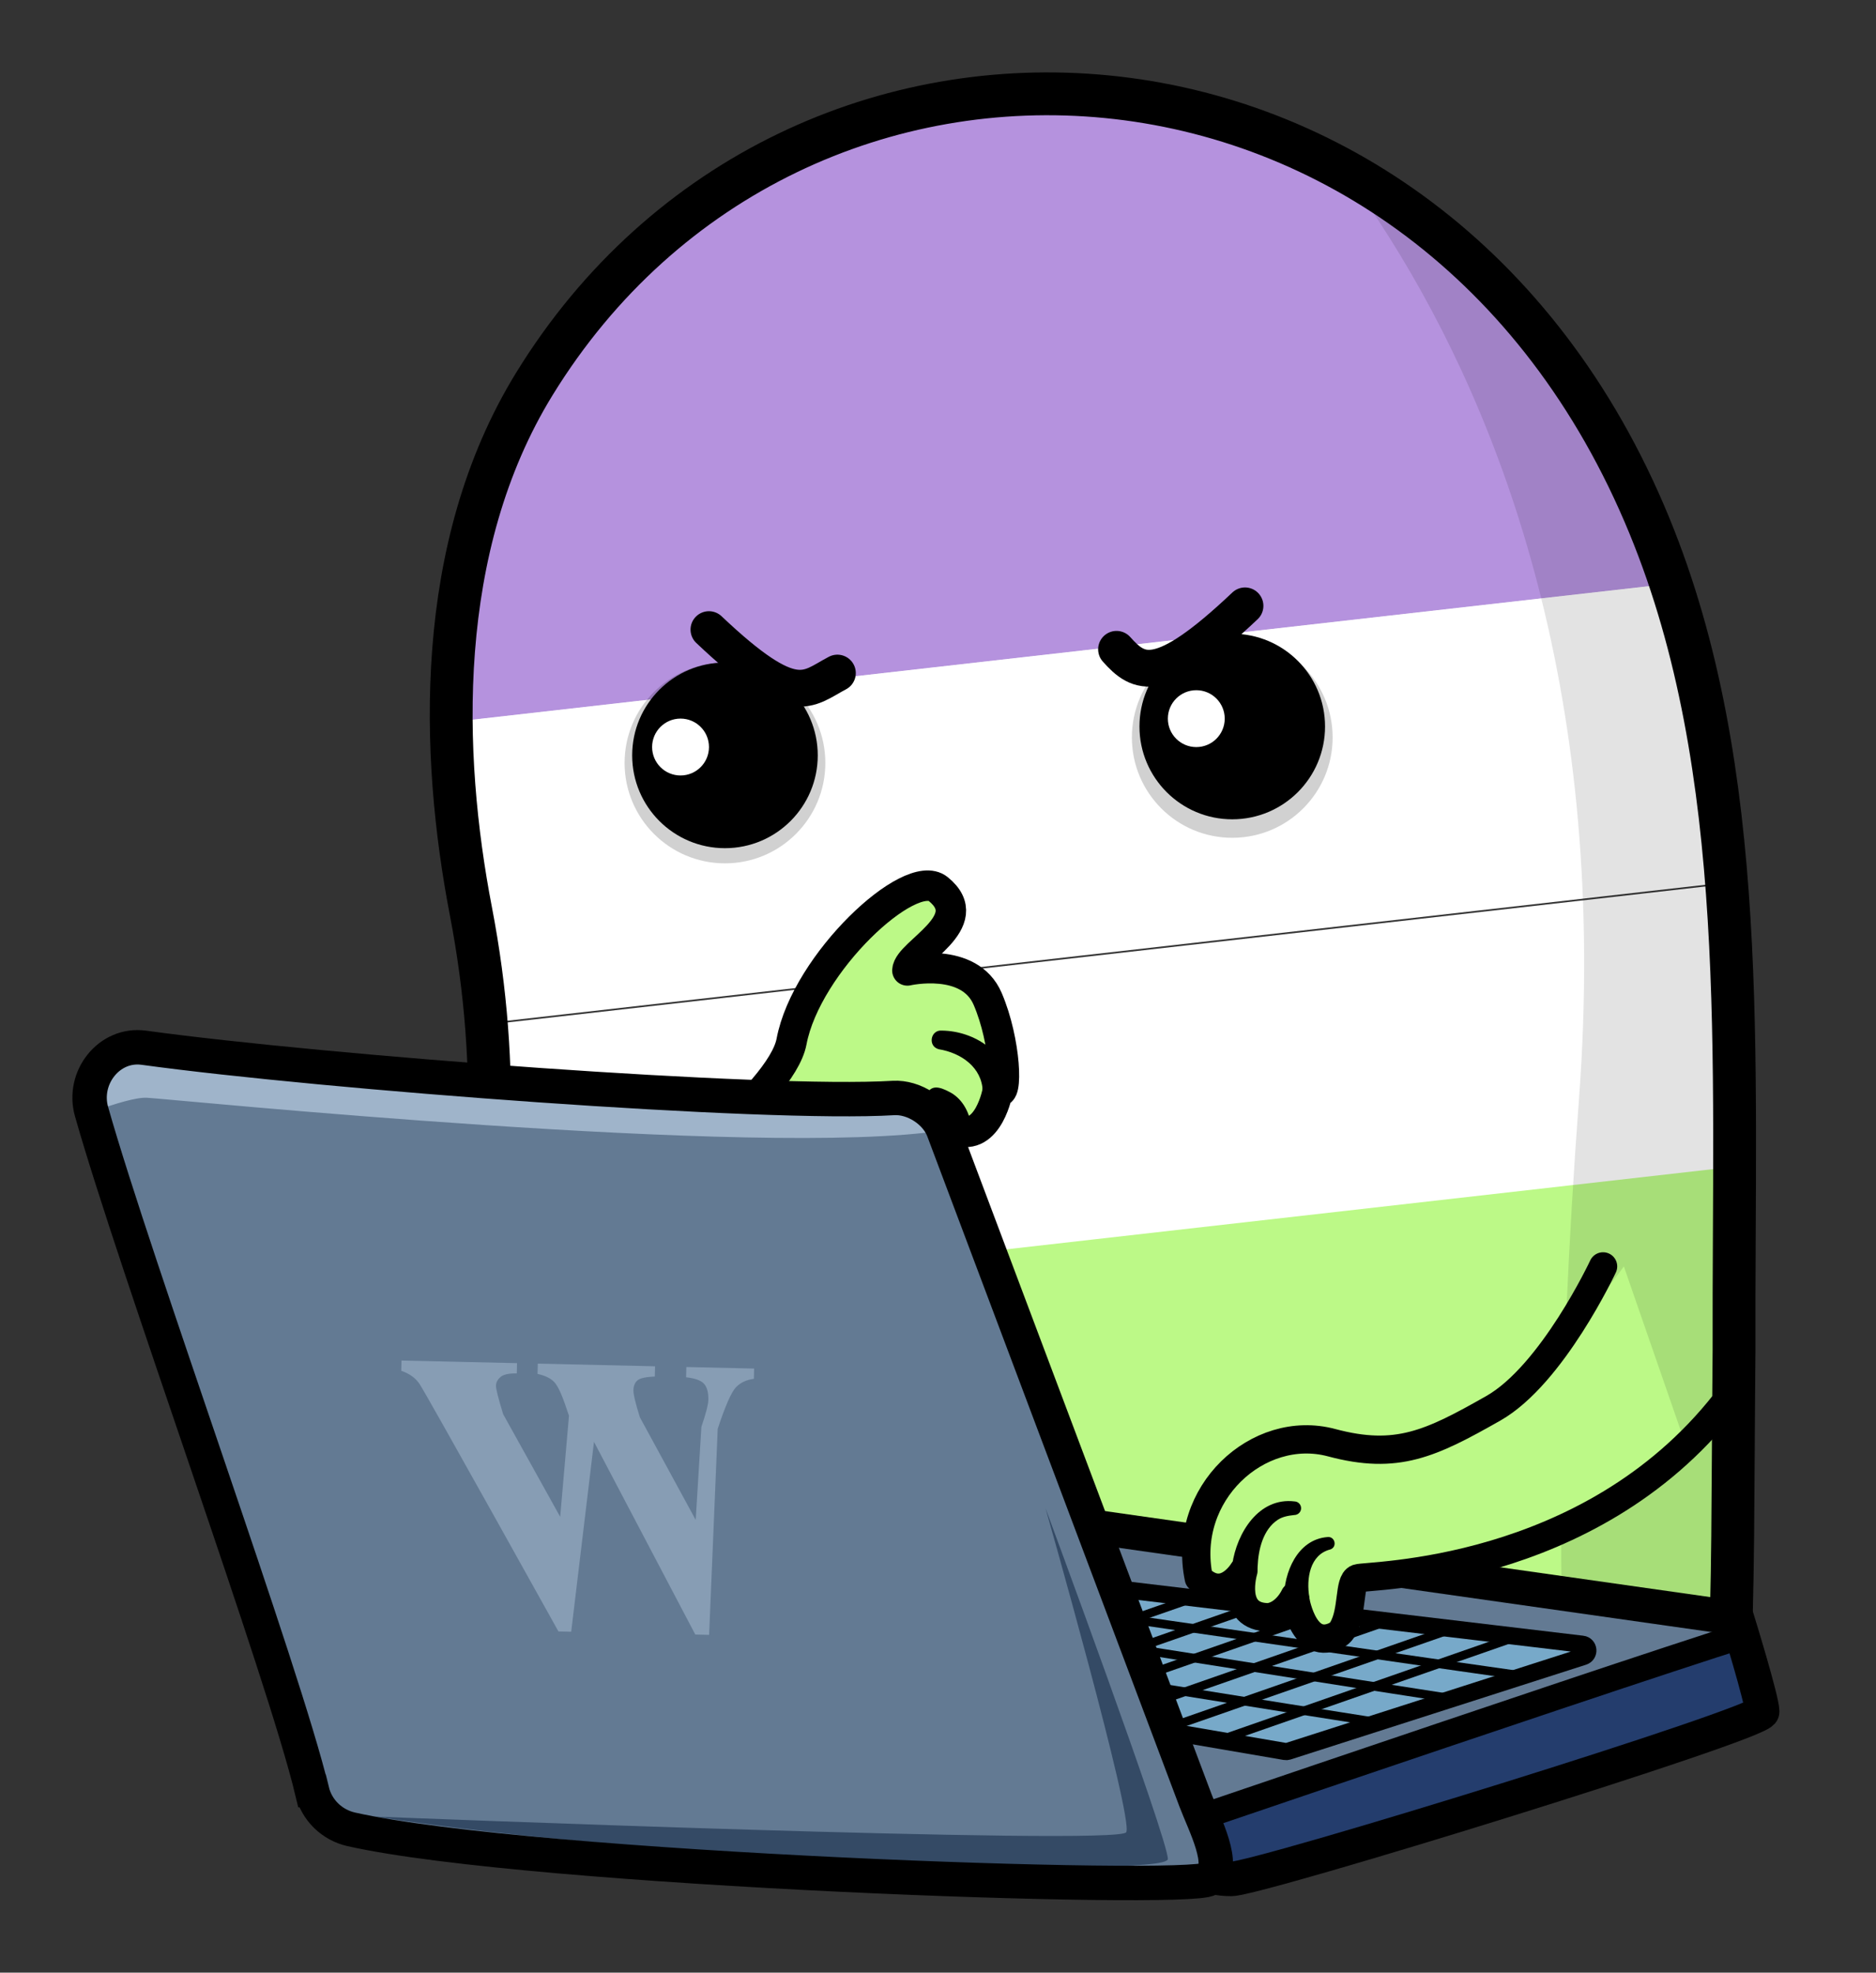 <?xml version="1.0" encoding="UTF-8" standalone="no"?>
<svg
   id="Capa_1"
   data-name="Capa 1"
   viewBox="0 0 388.593 408.567"
   version="1.1"
   sodipodi:docname="barba_editor_genderqueer.svg"
   width="388.593"
   height="408.567"
   inkscape:version="1.1.2 (0a00cf5339, 2022-02-04)"
   xmlns:inkscape="http://www.inkscape.org/namespaces/inkscape"
   xmlns:sodipodi="http://sodipodi.sourceforge.net/DTD/sodipodi-0.dtd"
   xmlns="http://www.w3.org/2000/svg"
   xmlns:svg="http://www.w3.org/2000/svg">
  <rect x="0" y="0" width="388.593" height="408.567" fill="#333333" stroke="none"/>
  <sodipodi:namedview
     id="namedview163"
     pagecolor="#ffffff"
     bordercolor="#666666"
     borderopacity="1.0"
     inkscape:pageshadow="2"
     inkscape:pageopacity="0.0"
     inkscape:pagecheckerboard="0"
     showgrid="false"
     fit-margin-top="15"
     fit-margin-left="15"
     fit-margin-right="20"
     fit-margin-bottom="15"
     inkscape:zoom="0.59679812"
     inkscape:cx="138.2377"
     inkscape:cy="285.69125"
     inkscape:window-width="1920"
     inkscape:window-height="1016"
     inkscape:window-x="1920"
     inkscape:window-y="27"
     inkscape:window-maximized="1"
     inkscape:current-layer="Capa_1" />
  <defs
     id="defs22">
    <style
       id="style2">
      .cls-1 {
        fill: #344a65;
      }

      .cls-1, .cls-2, .cls-3, .cls-4, .cls-5, .cls-6, .cls-7, .cls-8, .cls-9 {
        stroke-width: 0px;
      }

      .cls-2 {
        fill: #b592de;
      }

      .cls-10 {
        fill: #243d6d;
        stroke-width: 5.35px;
      }

      .cls-10, .cls-11, .cls-12, .cls-13, .cls-14, .cls-15, .cls-16, .cls-17, .cls-18, .cls-19, .cls-20 {
        stroke: #000;
      }

      .cls-10, .cls-11, .cls-12, .cls-14, .cls-15, .cls-16, .cls-17, .cls-19, .cls-20 {
        stroke-miterlimit: 10;
      }

      .cls-21 {
        opacity: .6;
      }

      .cls-22, .cls-11 {
        fill: #637a93;
      }

      .cls-23 {
        clip-path: url(#clippath-2);
      }

      .cls-3 {
        opacity: .18;
      }

      .cls-4 {
        fill: #99d3f6;
      }

      .cls-11, .cls-12 {
        stroke-width: 7.13px;
      }

      .cls-12, .cls-13, .cls-14, .cls-15, .cls-17, .cls-18, .cls-19, .cls-20 {
        fill: none;
      }

      .cls-13 {
        stroke-width: 5.86px;
      }

      .cls-13, .cls-14, .cls-18 {
        stroke-linecap: round;
      }

      .cls-13, .cls-18 {
        stroke-linejoin: round;
      }

      .cls-24 {
        clip-path: url(#clippath-1);
      }

      .cls-25 {
        clip-path: url(#clippath-4);
      }

      .cls-14 {
        stroke-width: 7.62px;
      }

      .cls-6 {
        fill: #fff;
      }

      .cls-15 {
        stroke-width: 8.87px;
      }

      .cls-26, .cls-16 {
        fill: #77a9c9;
      }

      .cls-16, .cls-19 {
        stroke-width: 3.56px;
      }

      .cls-17 {
        stroke-width: 1.78px;
      }

      .cls-7 {
        opacity: .11;
      }

      .cls-8, .cls-27 {
        fill: #bcf987;
      }

      .cls-28 {
        clip-path: url(#clippath);
      }

      .cls-18 {
        stroke-width: 6.31px;
      }

      .cls-29 {
        clip-path: url(#clippath-3);
      }

      .cls-9 {
        fill: #9fb4ca;
      }

      .cls-30 {
        clip-path: url(#clippath-5);
      }

      .cls-20 {
        stroke-width: 9.03px;
      }
    </style>
    <clipPath
       id="clippath">
      <path
         class="cls-20"
         d="m 424.32,919.79 c 0.94,-15.49 0.77,-36.33 1.06,-67.2 -0.17,-62.02 3.35,-122.11 -17.87,-173.74 -46.16,-112.34 -180.44,-118.8 -235.12,-29.83 -21.19,34.48 -19.73,78.13 -13.38,111.1 6.59,34.2 4.08,62.43 -0.99,97.78 -1.35,9.39 -1.69,16.78 -1.26,21.8 0.52,6.6 3.5,9.2 9.57,10.71 51.62,8.05 171.22,27.81 242.85,37.73 4.17,0.35 9.47,2.72 12.37,-0.13 1.54,-1.52 2.44,-5.23 2.77,-8.21 z"
         id="path4" />
    </clipPath>
    <clipPath
       id="clippath-1">
      <path
         class="cls-15"
         d="m 427.4,394.96 c 0.92,-15.21 0.76,-35.69 1.04,-66.01 C 428.27,268.03 431.73,209 410.89,158.29 365.55,47.94 233.64,41.59 179.93,128.98 c -20.82,33.87 -19.38,76.75 -13.15,109.13 6.47,33.6 4.01,61.32 -0.97,96.05 -1.32,9.22 -1.66,16.49 -1.24,21.41 0.51,6.48 3.44,9.04 9.41,10.52 50.7,7.91 168.18,27.32 238.55,37.07 4.1,0.35 9.3,2.68 12.15,-0.13 1.52,-1.49 2.39,-5.14 2.72,-8.07 z"
         id="path7" />
    </clipPath>
    <clipPath
       id="clippath-2">
      <path
         class="cls-18"
         d="m 200.06,299.39 c 2.53,-2.32 31.05,-23.05 33.15,-34.21 3.07,-16.29 24.58,-36.29 30.38,-31.6 8.45,6.84 -6.17,13.07 -6.38,16.86 0,0 12.84,-2.95 16.63,5.9 3.79,8.84 4.21,20.85 2.11,18.95 0,0 -1.9,10.74 -8.63,8.21 0,0 -4.63,6.95 -13.27,13.9 -8.63,6.95 -23.37,33.06 -24.21,34.11 -0.84,1.05 -29.78,-32.11 -29.78,-32.11 z"
         id="path10" />
    </clipPath>
    <clipPath
       id="clippath-3">
      <path
         class="cls-11"
         d="m 317.58,436.42 c 0,0 1.08,2.19 6.72,2.19 5.64,0 109.98,-32.23 109.98,-34.65 0,-2.42 -5.24,-19.34 -5.24,-19.34 l -224,-31.83 112.53,83.63 z"
         id="path13" />
    </clipPath>
    <clipPath
       id="clippath-4">
      <path
         class="cls-16"
         d="M 397,390 271.7,375.07 c -0.22,-0.03 -0.45,0 -0.66,0.09 l -39.8,16.75 c -1.2,0.51 -1,2.27 0.29,2.49 l 103.91,17.81 c 0.21,0.04 0.42,0.02 0.62,-0.04 l 61.19,-19.63 c 1.33,-0.43 1.15,-2.37 -0.24,-2.54 z"
         id="path16" />
    </clipPath>
    <clipPath
       id="clippath-5">
      <path
         class="cls-11"
         d="m 133.88,420.37 c -5.86,-24.49 -36.52,-108.44 -45.67,-140.7 -1.98,-6.98 3.64,-14.21 10.83,-13.22 37.75,5.17 128.71,12.01 155.28,10.41 4.21,-0.25 8.86,2.75 10.35,6.7 l 52.24,138.84 c 1.8,4.78 6.52,13.64 2.77,16.21 -4.18,2.86 -140.18,-1.86 -177.65,-10.27 -4.01,-0.9 -7.18,-3.97 -8.14,-7.97 z"
         id="path19" />
    </clipPath>
  </defs>
  <g
     id="g160"
     transform="translate(-69.252,-49.446)">
    <circle
       class="cls-6"
       cx="276.41"
       cy="231.94"
       r="6.17"
       id="circle32" />
    <g
       id="g54">
      <g
         class="cls-24"
         clip-path="url(#clippath-1)"
         id="g50">
        <g
           id="g46">
          <g
             id="g38">
            <polygon
               class="cls-6"
               points="133.66,265.48 509.71,222.8 515.34,158.88 139.28,201.56 "
               id="polygon34" />
            <polygon
               class="cls-6"
               points="510.51,223.06 134.46,265.74 128.83,329.66 504.89,286.98 "
               id="polygon36" />
          </g>
          <polygon
             class="cls-8"
             points="128.5,325.14 504.56,282.46 498.93,346.38 122.87,389.06 "
             id="polygon40" />
          <polygon
             class="cls-8"
             points="118.74,369.02 494.8,326.34 472.55,408.66 96.49,451.34 "
             id="polygon42" />
          <polygon
             class="cls-2"
             points="136.3,143.1 141.53,142.5 136.3,201.99 512.35,159.31 517.98,95.39 512.74,95.98 517.98,36.5 141.92,79.18 "
             id="polygon44" />
        </g>
        <path
           class="cls-7"
           d="m 308.71,44.91 c 0,0 99.94,66.41 87.63,231.89 -9.32,125.19 1.89,175.56 1.89,175.56 L 473.75,422.79 510.82,226.17 486.92,31.76 355.74,-31.2 Z"
           id="path48" />
      </g>
      <path
         class="cls-15"
         d="m 427.4,394.96 c 0.92,-15.21 0.76,-35.69 1.04,-66.01 C 428.27,268.03 431.73,209 410.89,158.29 365.55,47.94 233.64,41.59 179.93,128.98 c -20.82,33.87 -19.38,76.75 -13.15,109.13 6.47,33.6 4.01,61.32 -0.97,96.05 -1.32,9.22 -1.66,16.49 -1.24,21.41 0.51,6.48 3.44,9.04 9.41,10.52 50.7,7.91 168.18,27.32 238.55,37.07 4.1,0.35 9.3,2.68 12.15,-0.13 1.52,-1.49 2.39,-5.14 2.72,-8.07 z"
         id="path52" />
    </g>
    <path
       class="cls-14"
       d="m 300.53,183.93 c 4.62,5.18 8.88,7.79 26.61,-9"
       id="path56" />
    <path
       class="cls-14"
       d="m 242.71,188.85 c -6.33,3.32 -8.88,7.79 -26.61,-9"
       id="path58" />
    <g
       id="g74">
      <g
         id="g68">
        <g
           class="cls-23"
           clip-path="url(#clippath-2)"
           id="g64">
          <polygon
             class="cls-8"
             points="315.19,249.91 289.67,199.46 166.76,237.67 185.9,270.7 307.74,289.54 "
             id="polygon60" />
          <polygon
             class="cls-4"
             points="309.31,289.54 193.68,268.2 146.46,321.42 242.68,339.06 "
             id="polygon62" />
        </g>
        <path
           class="cls-18"
           d="m 200.06,299.39 c 2.53,-2.32 31.05,-23.05 33.15,-34.21 3.07,-16.29 24.58,-36.29 30.38,-31.6 8.45,6.84 -6.17,13.07 -6.38,16.86 0,0 12.84,-2.95 16.63,5.9 3.79,8.84 4.21,20.85 2.11,18.95 0,0 -1.9,10.74 -8.63,8.21 0,0 -4.63,6.95 -13.27,13.9 -8.63,6.95 -23.37,33.06 -24.21,34.11 -0.84,1.05 -29.78,-32.11 -29.78,-32.11 z"
           id="path66" />
      </g>
      <path
         class="cls-5"
         d="m 272.81,275.48 c -0.14,-4.97 -4.49,-7.97 -9.11,-8.72 -2.33,-0.61 -1.71,-4.08 0.67,-3.86 6.79,0.1 13.19,4.48 14.6,11.37 1.21,4.58 -5.61,5.92 -6.16,1.21 z"
         id="path70" />
      <path
         class="cls-5"
         d="m 264.2,283.06 c 0.43,-1.09 0.25,-2.73 -0.61,-3.69 -0.34,-0.44 -0.95,-0.81 -1.48,-1.15 -0.9,-0.57 -1.16,-1.75 -0.6,-2.65 1.18,-1.71 3.32,-0.54 4.79,0.24 2.48,1.46 3.93,4.36 4.15,7.18 0.49,4.78 -6.62,4.86 -6.24,0.07 v 0 z"
         id="path72" />
    </g>
    <circle
       class="cls-3"
       cx="219.42"
       cy="207.47"
       r="20.79"
       id="circle76" />
    <circle
       class="cls-3"
       cx="324.5"
       cy="202.18"
       r="20.79"
       id="circle78" />
    <g
       id="g84">
      <circle
         class="cls-5"
         cx="219.42"
         cy="205.9"
         r="19.22"
         id="circle80" />
      <circle
         class="cls-5"
         cx="324.5"
         cy="199.92"
         r="19.22"
         id="circle82" />
    </g>
    <circle
       class="cls-6"
       cx="210.22"
       cy="204.17"
       r="5.89"
       id="circle86" />
    <circle
       class="cls-6"
       cx="317.05"
       cy="198.29"
       r="5.89"
       id="circle88" />
    <g
       id="g144">
      <g
         id="g130">
        <path
           class="cls-22"
           d="m 317.58,436.42 c 0,0 1.08,2.19 6.72,2.19 5.64,0 109.98,-32.23 109.98,-34.65 0,-2.42 -5.24,-19.34 -5.24,-19.34 l -224,-31.83 112.53,83.63 z"
           id="path90" />
        <g
           class="cls-29"
           clip-path="url(#clippath-3)"
           id="g126">
          <path
             class="cls-10"
             d="m 437.11,386.24 c -1.02,-0.77 -137.78,45.93 -137.78,45.93 0,0 9.27,22.56 32.63,21.35 23.37,-1.21 153.5,-30.62 105.15,-67.28 z"
             id="path92" />
          <g
             id="g124">
            <path
               class="cls-26"
               d="M 397,390 271.7,375.07 c -0.22,-0.03 -0.45,0 -0.66,0.09 l -39.8,16.75 c -1.2,0.51 -1,2.27 0.29,2.49 l 103.91,17.81 c 0.21,0.04 0.42,0.02 0.62,-0.04 l 61.19,-19.63 c 1.33,-0.43 1.15,-2.37 -0.24,-2.54 z"
               id="path94" />
            <g
               class="cls-25"
               clip-path="url(#clippath-4)"
               id="g120">
              <path
                 class="cls-17"
                 d="m 358.4,406.72 c -1.43,0 -141.95,-22.67 -141.95,-22.67"
                 id="path96" />
              <path
                 class="cls-17"
                 d="m 375.35,402.02 c -1.43,0 -150.74,-23.69 -150.74,-23.69"
                 id="path98" />
              <path
                 class="cls-17"
                 d="m 390.47,397.32 c -1.43,0 -156.73,-22.63 -156.73,-22.63"
                 id="path100" />
              <line
                 class="cls-17"
                 x1="315.1"
                 y1="412.23"
                 x2="400.68"
                 y2="382.41"
                 id="line102" />
              <line
                 class="cls-17"
                 x1="301.75"
                 y1="410.61"
                 x2="387.33"
                 y2="380.79"
                 id="line104" />
              <line
                 class="cls-17"
                 x1="288.4"
                 y1="409"
                 x2="373.98"
                 y2="379.18"
                 id="line106" />
              <line
                 class="cls-17"
                 x1="275.05"
                 y1="407.38"
                 x2="360.63"
                 y2="377.56"
                 id="line108" />
              <line
                 class="cls-17"
                 x1="261.7"
                 y1="405.76"
                 x2="347.28"
                 y2="375.95"
                 id="line110" />
              <line
                 class="cls-17"
                 x1="248.35"
                 y1="404.15"
                 x2="333.93"
                 y2="374.33"
                 id="line112" />
              <line
                 class="cls-17"
                 x1="235"
                 y1="402.53"
                 x2="320.58"
                 y2="372.71"
                 id="line114" />
              <line
                 class="cls-17"
                 x1="221.65"
                 y1="400.92"
                 x2="307.23"
                 y2="371.1"
                 id="line116" />
              <line
                 class="cls-17"
                 x1="208.3"
                 y1="399.3"
                 x2="293.88"
                 y2="369.48"
                 id="line118" />
            </g>
            <path
               class="cls-19"
               d="M 397,390 271.7,375.07 c -0.22,-0.03 -0.45,0 -0.66,0.09 l -39.8,16.75 c -1.2,0.51 -1,2.27 0.29,2.49 l 103.91,17.81 c 0.21,0.04 0.42,0.02 0.62,-0.04 l 61.19,-19.63 c 1.33,-0.43 1.15,-2.37 -0.24,-2.54 z"
               id="path122" />
          </g>
        </g>
        <path
           class="cls-12"
           d="m 317.58,436.42 c 0,0 1.08,2.19 6.72,2.19 5.64,0 109.98,-32.23 109.98,-34.65 0,-2.42 -5.24,-19.34 -5.24,-19.34 l -224,-31.83 112.53,83.63 z"
           id="path128" />
      </g>
      <g
         id="g142">
        <path
           class="cls-22"
           d="m 133.88,420.37 c -5.86,-24.49 -36.52,-108.44 -45.67,-140.7 -1.98,-6.98 3.64,-14.21 10.83,-13.22 37.75,5.17 128.71,12.01 155.28,10.41 4.21,-0.25 8.86,2.75 10.35,6.7 l 52.24,138.84 c 1.8,4.78 6.52,13.64 2.77,16.21 -4.18,2.86 -140.18,-1.86 -177.65,-10.27 -4.01,-0.9 -7.18,-3.97 -8.14,-7.97 z"
           id="path132" />
        <g
           class="cls-30"
           clip-path="url(#clippath-5)"
           id="g138">
          <path
             class="cls-9"
             d="m 80.38,282.81 c 1.93,-0.64 14.79,-6.21 19.3,-6 4.5,0.21 127.35,12.65 164.98,6.75 37.63,-5.9 -153.53,-25.39 -153.53,-25.39 l -29.01,5.21 -1.74,19.42 z"
             id="path134" />
          <path
             class="cls-1"
             d="m 146.89,425.69 c 0,0 154.09,6.14 155.65,3.25 1.56,-2.89 -16.72,-67.12 -16.72,-67.12 0,0 25.43,68.63 25.34,72.67 -0.09,4.04 -106.31,0.22 -164.27,-8.81 z"
             id="path136" />
        </g>
        <path
           class="cls-12"
           d="m 133.88,420.37 c -5.86,-24.49 -36.52,-108.44 -45.67,-140.7 -1.98,-6.98 3.64,-14.21 10.83,-13.22 37.75,5.17 128.71,12.01 155.28,10.41 4.21,-0.25 8.86,2.75 10.35,6.7 l 52.24,138.84 c 1.8,4.78 6.52,13.64 2.77,16.21 -4.18,2.86 -140.18,-1.86 -177.65,-10.27 -4.01,-0.9 -7.18,-3.97 -8.14,-7.97 z"
           id="path140" />
      </g>
    </g>
    <path
       class="cls-27"
       d="m 405.62,311.74 c 0,0 -14.81,20.66 -27.06,27.61 -12.94,7.34 -19.97,10.73 -33.49,7.11 -15.24,-4.07 -31.13,10.6 -27.5,28.06 4.79,4.73 8.96,-0.29 9.69,-1.48 0,0 -3.38,9.58 4.79,9.58 3.61,-0.46 5.36,-4.36 5.36,-4.36 0,0 1.55,11.25 8.26,8.29 0.71,-0.31 1.34,-0.84 1.72,-1.52 2.17,-3.77 1.21,-9.81 3.07,-10.47 2.03,-0.71 39.02,4.41 68.09,-25.5 l -12.94,-37.33 z"
       id="path146" />
    <g
       id="g154">
      <path
         class="cls-13"
         d="m 401.31,311.74 c 0,0 -10.5,22.45 -22.75,29.4 -12.94,7.34 -19.97,10.73 -33.49,7.11 -15.24,-4.07 -31.13,10.6 -27.5,28.06 4.79,4.73 8.51,-0.34 9.24,-1.52 0,0 -2.93,9.63 5.24,9.62 3.61,-0.46 5.36,-4.36 5.36,-4.36 0,0 1.55,11.25 8.26,8.29 0.71,-0.31 1.34,-0.84 1.72,-1.52 2.17,-3.77 1.21,-9.81 3.07,-10.47 2.03,-0.71 47.79,-0.36 76.09,-36.31"
         id="path148" />
      <path
         class="cls-5"
         d="m 324.51,373.43 c 0.94,-6.49 5.48,-13.92 12.92,-13.01 0.78,0.04 1.37,0.71 1.33,1.48 -0.04,0.78 -0.7,1.34 -1.45,1.34 -1.24,0.13 -2.42,0.35 -3.37,0.98 -3.05,1.99 -4.04,6.15 -4.18,9.61 -0.11,3.82 -5.73,3.39 -5.25,-0.41 v 0 z"
         id="path150" />
      <path
         class="cls-5"
         d="m 335.21,380.69 c -0.04,-5.54 2.76,-12.39 9,-12.89 1.57,-0.2 2.1,2.04 0.62,2.56 -4.3,1.07 -5.01,6.13 -4.37,9.86 0.69,3.93 -5.22,4.47 -5.25,0.47 z"
         id="path152" />
    </g>
    <g
       class="cls-21"
       id="g158">
      <path
         class="cls-9"
         d="m 213.28,388 -20.99,-39.92 -4.72,39.33 -2.64,-0.06 c 0,0 -27.49,-49.42 -28.77,-51.25 -0.82,-1.24 -2.08,-2.15 -3.79,-2.73 l 0.05,-2.13 23.93,0.54 -0.05,2.13 c -1.62,-0.04 -2.74,0.21 -3.36,0.73 -0.62,0.52 -0.94,1.13 -0.95,1.82 -0.01,0.65 0.48,2.62 1.49,5.9 l 11.81,21.25 1.82,-20.94 -0.48,-1.39 c -0.95,-2.9 -1.8,-4.75 -2.54,-5.55 -0.74,-0.8 -1.9,-1.37 -3.49,-1.72 l 0.05,-2.13 24.29,0.55 -0.05,2.13 c -1.9,0.07 -3.1,0.34 -3.62,0.81 -0.52,0.47 -0.79,1.14 -0.81,2.02 -0.02,0.84 0.43,2.71 1.34,5.61 l 11.56,21.25 1.18,-19.29 c 0.94,-2.74 1.42,-4.6 1.44,-5.6 0.03,-1.49 -0.26,-2.59 -0.89,-3.3 -0.63,-0.7 -1.87,-1.15 -3.72,-1.35 l 0.05,-2.13 14.04,0.32 -0.05,2.13 c -1.56,0.2 -2.81,0.79 -3.74,1.78 -0.94,1 -2.19,3.85 -3.75,8.57 l -1.78,42.68 -2.89,-0.07 z"
         id="path156" />
    </g>
  </g>
</svg>
